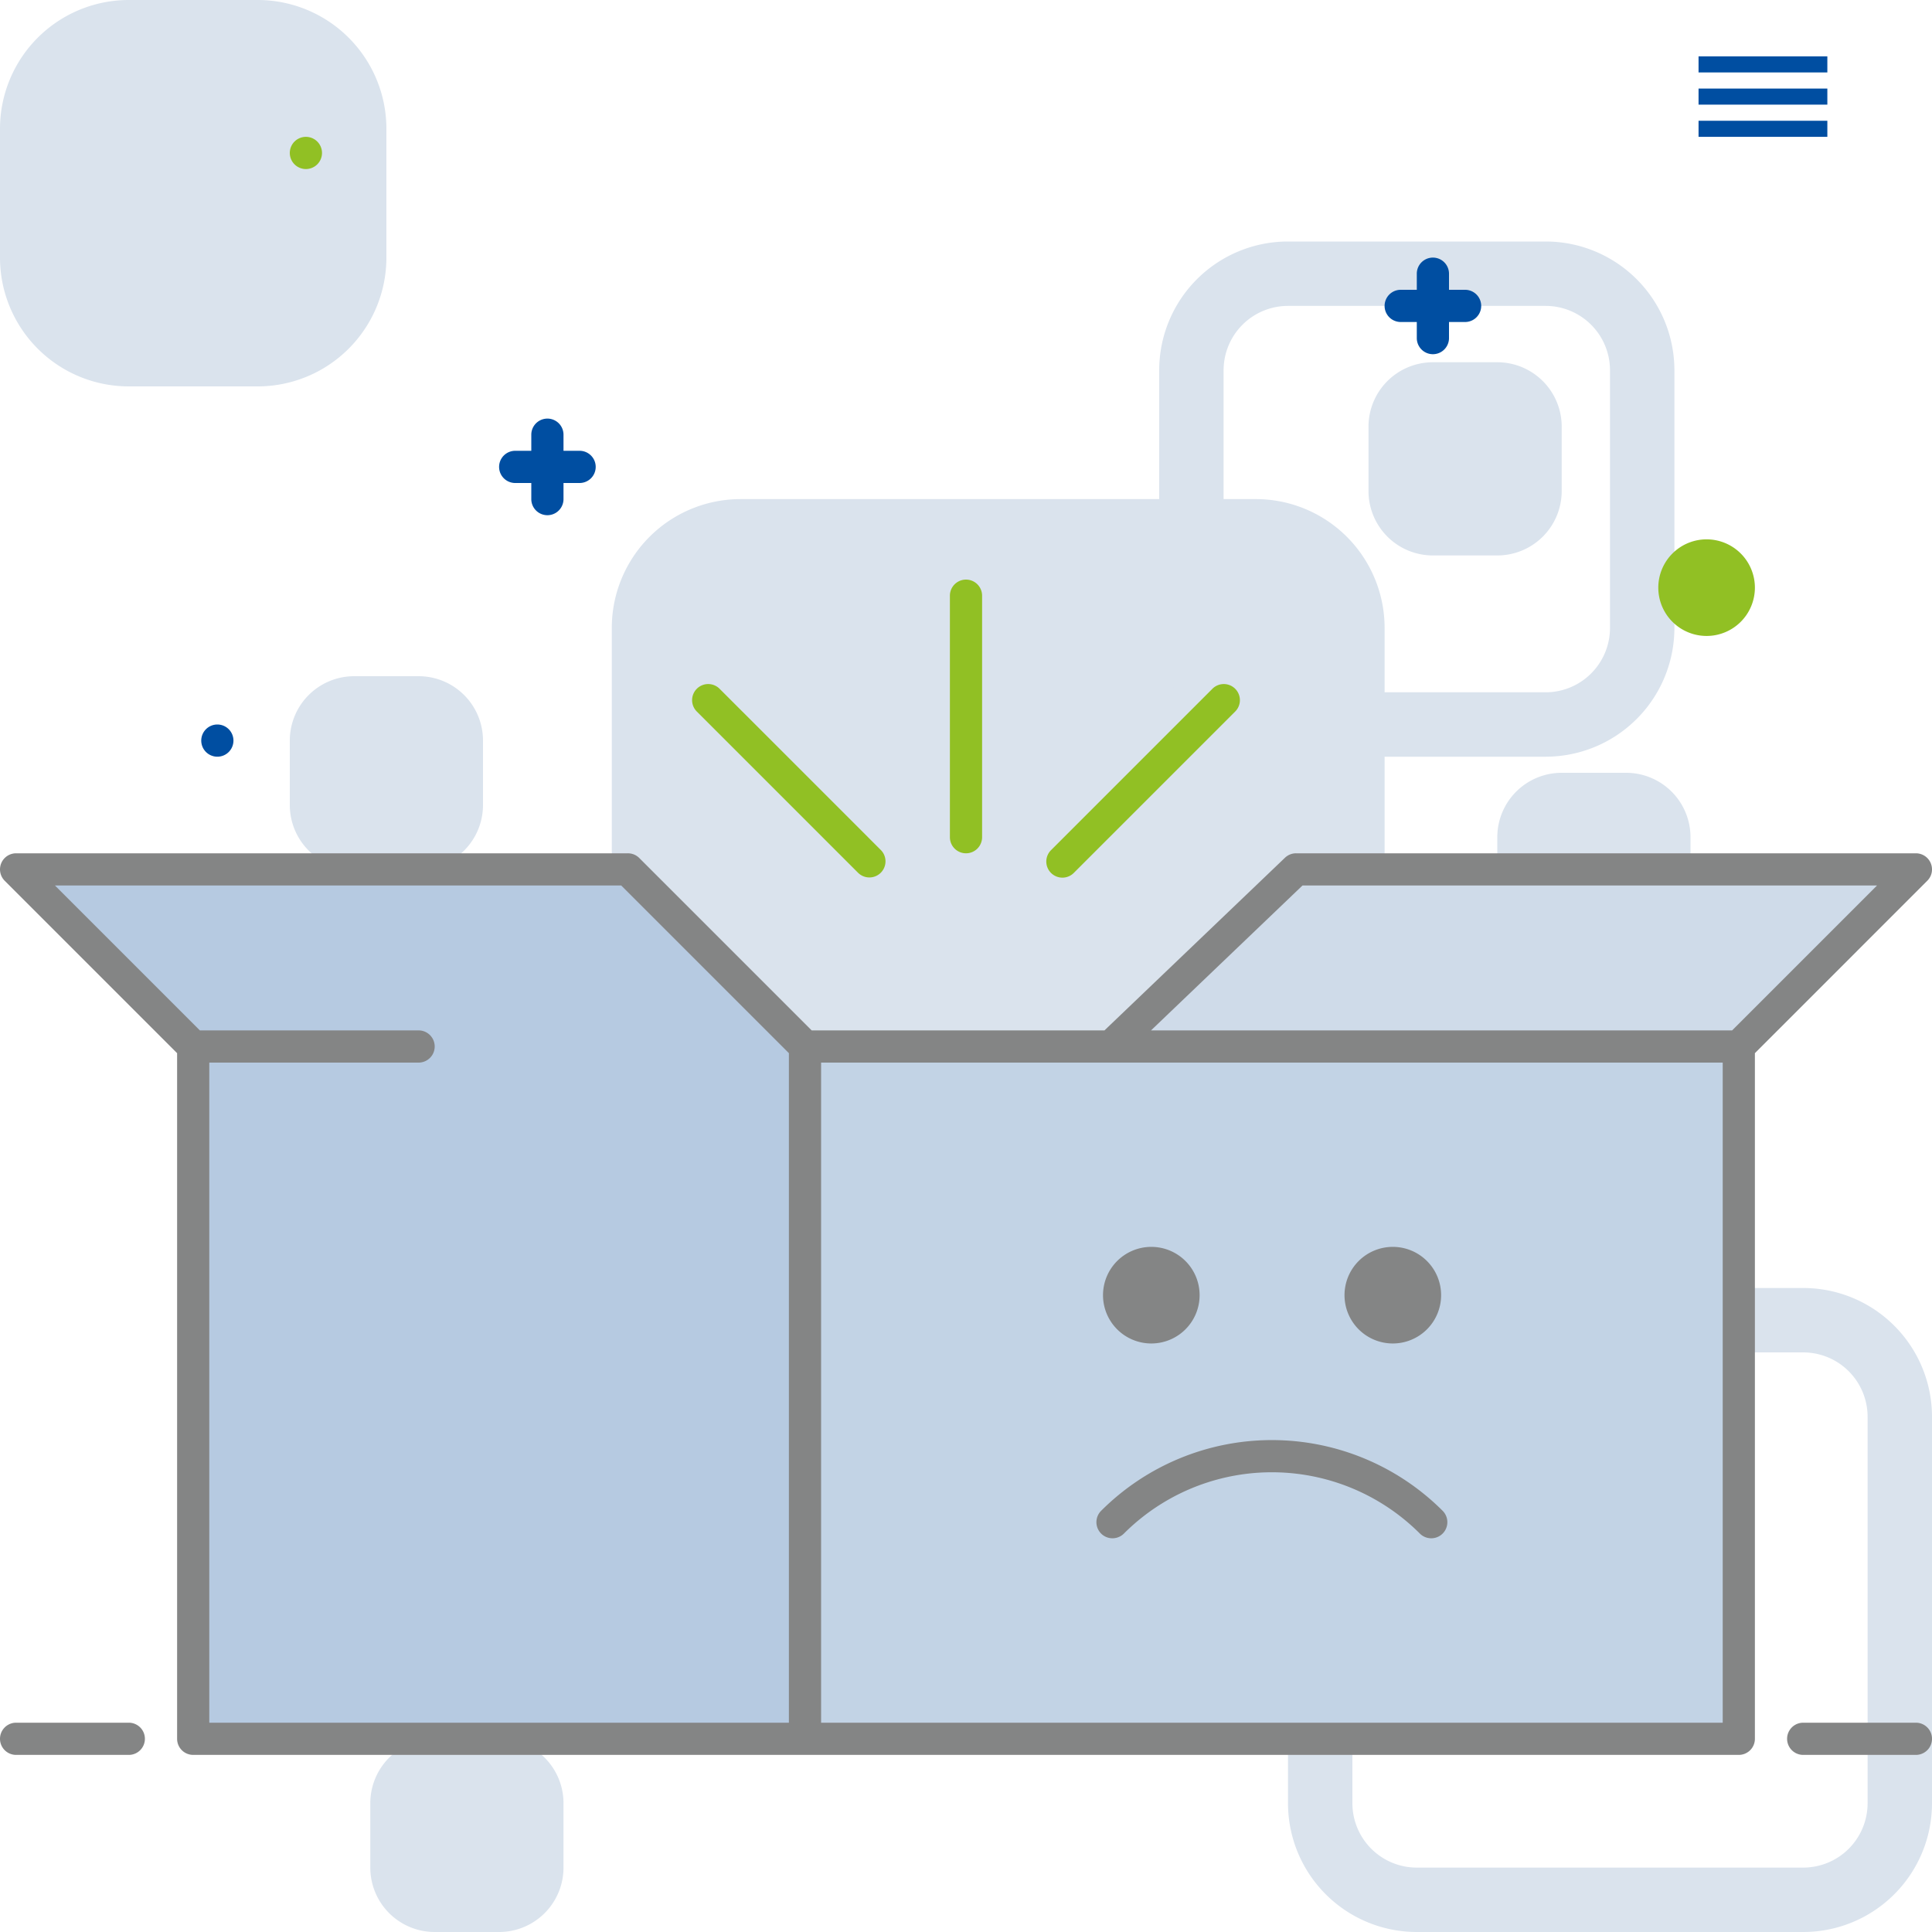 <svg id="icon-240" xmlns="http://www.w3.org/2000/svg" width="240" height="240" viewBox="0 0 240 240">
  <defs>
    <style>
      .cls-1 {
        fill: #dae3ed;
      }

      .cls-1, .cls-3, .cls-4, .cls-5, .cls-6, .cls-7 {
        fill-rule: evenodd;
      }

      .cls-2 {
        fill: #c2d3e5;
      }

      .cls-3 {
        fill: #cfdbe9;
      }

      .cls-4 {
        fill: #b6cae1;
      }

      .cls-5 {
        fill: #848585;
      }

      .cls-6 {
        fill: #91c024;
      }

      .cls-7 {
        fill: #004ea1;
      }
    </style>
  </defs>
  <g id="icon-bg-abstract">
    <path id="icon-bg-abstract-2" data-name="icon-bg-abstract" class="cls-1" d="M1064,664h-48a16,16,0,0,1-16-16V600a16,16,0,0,1,16-16h48a16,16,0,0,1,16,16v48A16,16,0,0,1,1064,664Zm8-64a8,8,0,0,0-8-8h-48a8,8,0,0,0-8,8v48a8,8,0,0,0,8,8h48a8,8,0,0,0,8-8V600Zm-38-80h8a8,8,0,0,1,8,8v8a8,8,0,0,1-8,8h-8a8,8,0,0,1-8-8v-8A8,8,0,0,1,1034,520Zm-134,4a8,8,0,0,1-8,8h-8a8,8,0,0,1-8-8v-8a8,8,0,0,1,8-8h8a8,8,0,0,1,8,8v8Zm2,116a8,8,0,0,1,8,8v8a8,8,0,0,1-8,8h-8a8,8,0,0,1-8-8v-8a8,8,0,0,1,8-8h8Zm94-58H932a16,16,0,0,1-16-16V502a16,16,0,0,1,16-16h64a16,16,0,0,1,16,16v64A16,16,0,0,1,996,582ZM872,472H856a16,16,0,0,1-16-16V440a16,16,0,0,1,16-16h16a16,16,0,0,1,16,16v16A16,16,0,0,1,872,472Zm146-3h8a8,8,0,0,1,8,8v8a8,8,0,0,1-8,8h-8a8,8,0,0,1-8-8v-8A8,8,0,0,1,1018,469Z" transform="translate(-840 -424)"/>
    <path id="icon-bg-abstract_copy_2" data-name="icon-bg-abstract copy 2" class="cls-1" d="M932,544a16,16,0,0,1,16,16v32a16,16,0,0,1-16,16H900a16,16,0,0,1-16-16V560a16,16,0,0,1,16-16h32Zm-40,16v32a8,8,0,0,0,8,8h32a8,8,0,0,0,8-8V560a8,8,0,0,0-8-8H900A8,8,0,0,0,892,560Z" transform="translate(-840 -424)"/>
    <path id="icon-bg-abstract_copy" data-name="icon-bg-abstract copy" class="cls-1" d="M1000,518a16,16,0,0,1-16-16V470a16,16,0,0,1,16-16h32a16,16,0,0,1,16,16v32a16,16,0,0,1-16,16h-32Zm40-16V470a8,8,0,0,0-8-8h-32a8,8,0,0,0-8,8v32a8,8,0,0,0,8,8h32A8,8,0,0,0,1040,502Z" transform="translate(-840 -424)"/>
  </g>
  <g id="box">
    <rect class="cls-2" x="100" y="130" width="116" height="86"/>
    <path id="Rectangle_1708_copy_2" data-name="Rectangle 1708 copy 2" class="cls-3" d="M1001,532h77l-22,22H978Z" transform="translate(-840 -424)"/>
    <path id="Rectangle_1708_copy" data-name="Rectangle 1708 copy" class="cls-4" d="M864,640V554l-22-22h76l22,22v86H864Z" transform="translate(-840 -424)"/>
    <path class="cls-5" d="M1079.41,533.414L1058,554.828V640a2,2,0,0,1-2,2H864a2,2,0,0,1-2-2V554.828l-21.414-21.414h0A2,2,0,0,1,842,530h76a1.994,1.994,0,0,1,1.414.586h0L940.828,552H977.2l22.421-21.445,0,0A1.985,1.985,0,0,1,1001,530h77a2,2,0,0,1,2,2,1.965,1.965,0,0,1-.59,1.414h0ZM938,554.828L917.172,534H846.828l18,18H892a2,2,0,0,1,0,4H866v82h72V554.828ZM942,556v82h112V556H942Zm59.8-22-18.816,18h72.186l18-18H1001.8Zm14.58,80.506a25.994,25.994,0,0,0-36.765,0,2,2,0,0,1-2.828-2.829,30,30,0,0,1,42.423,0A2,2,0,1,1,1016.38,614.506Zm-3.36-23.615a6,6,0,1,1,6-6A6,6,0,0,1,1013.02,590.891Zm-30,0a6,6,0,1,1,6-6A6,6,0,0,1,983.016,590.891ZM842,638h14a2,2,0,0,1,0,4H842A2,2,0,0,1,842,638Zm222,0h14a2,2,0,0,1,0,4h-14A2,2,0,0,1,1064,638Z" transform="translate(-840 -424)"/>
  </g>
  <g id="sparkles">
    <path class="cls-6" d="M950,531a2,2,0,0,1-3.414,1.414h0l-20-20h0a2,2,0,1,1,2.828-2.828h0l20,20h0A1.994,1.994,0,0,1,950,531Zm10-1a2,2,0,0,1-2-2V498a2,2,0,0,1,4,0v30A2,2,0,0,1,960,530Zm33.414-17.586h0l-20,20h0a2,2,0,1,1-2.828-2.828h0l20-20h0A2,2,0,1,1,993.414,512.414ZM1052,491a6,6,0,1,1-6,6A6,6,0,0,1,1052,491ZM878,441a2,2,0,1,1-2,2A2,2,0,0,1,878,441Z" transform="translate(-840 -424)"/>
    <path class="cls-7" d="M912,484h-2v2a2,2,0,0,1-4,0v-2h-2a2,2,0,0,1,0-4h2v-2a2,2,0,0,1,4,0v2h2A2,2,0,0,1,912,484Zm110-20h-2v2a2,2,0,0,1-4,0v-2h-2a2,2,0,0,1,0-4h2v-2a2,2,0,0,1,4,0v2h2A2,2,0,0,1,1022,464Zm29-23v-2h16v2h-16Zm0-6h16v2h-16v-2Zm0-4h16v2h-16v-2ZM867,514a2,2,0,1,1-2,2A2,2,0,0,1,867,514Z" transform="translate(-840 -424)"/>
  </g>
</svg>
